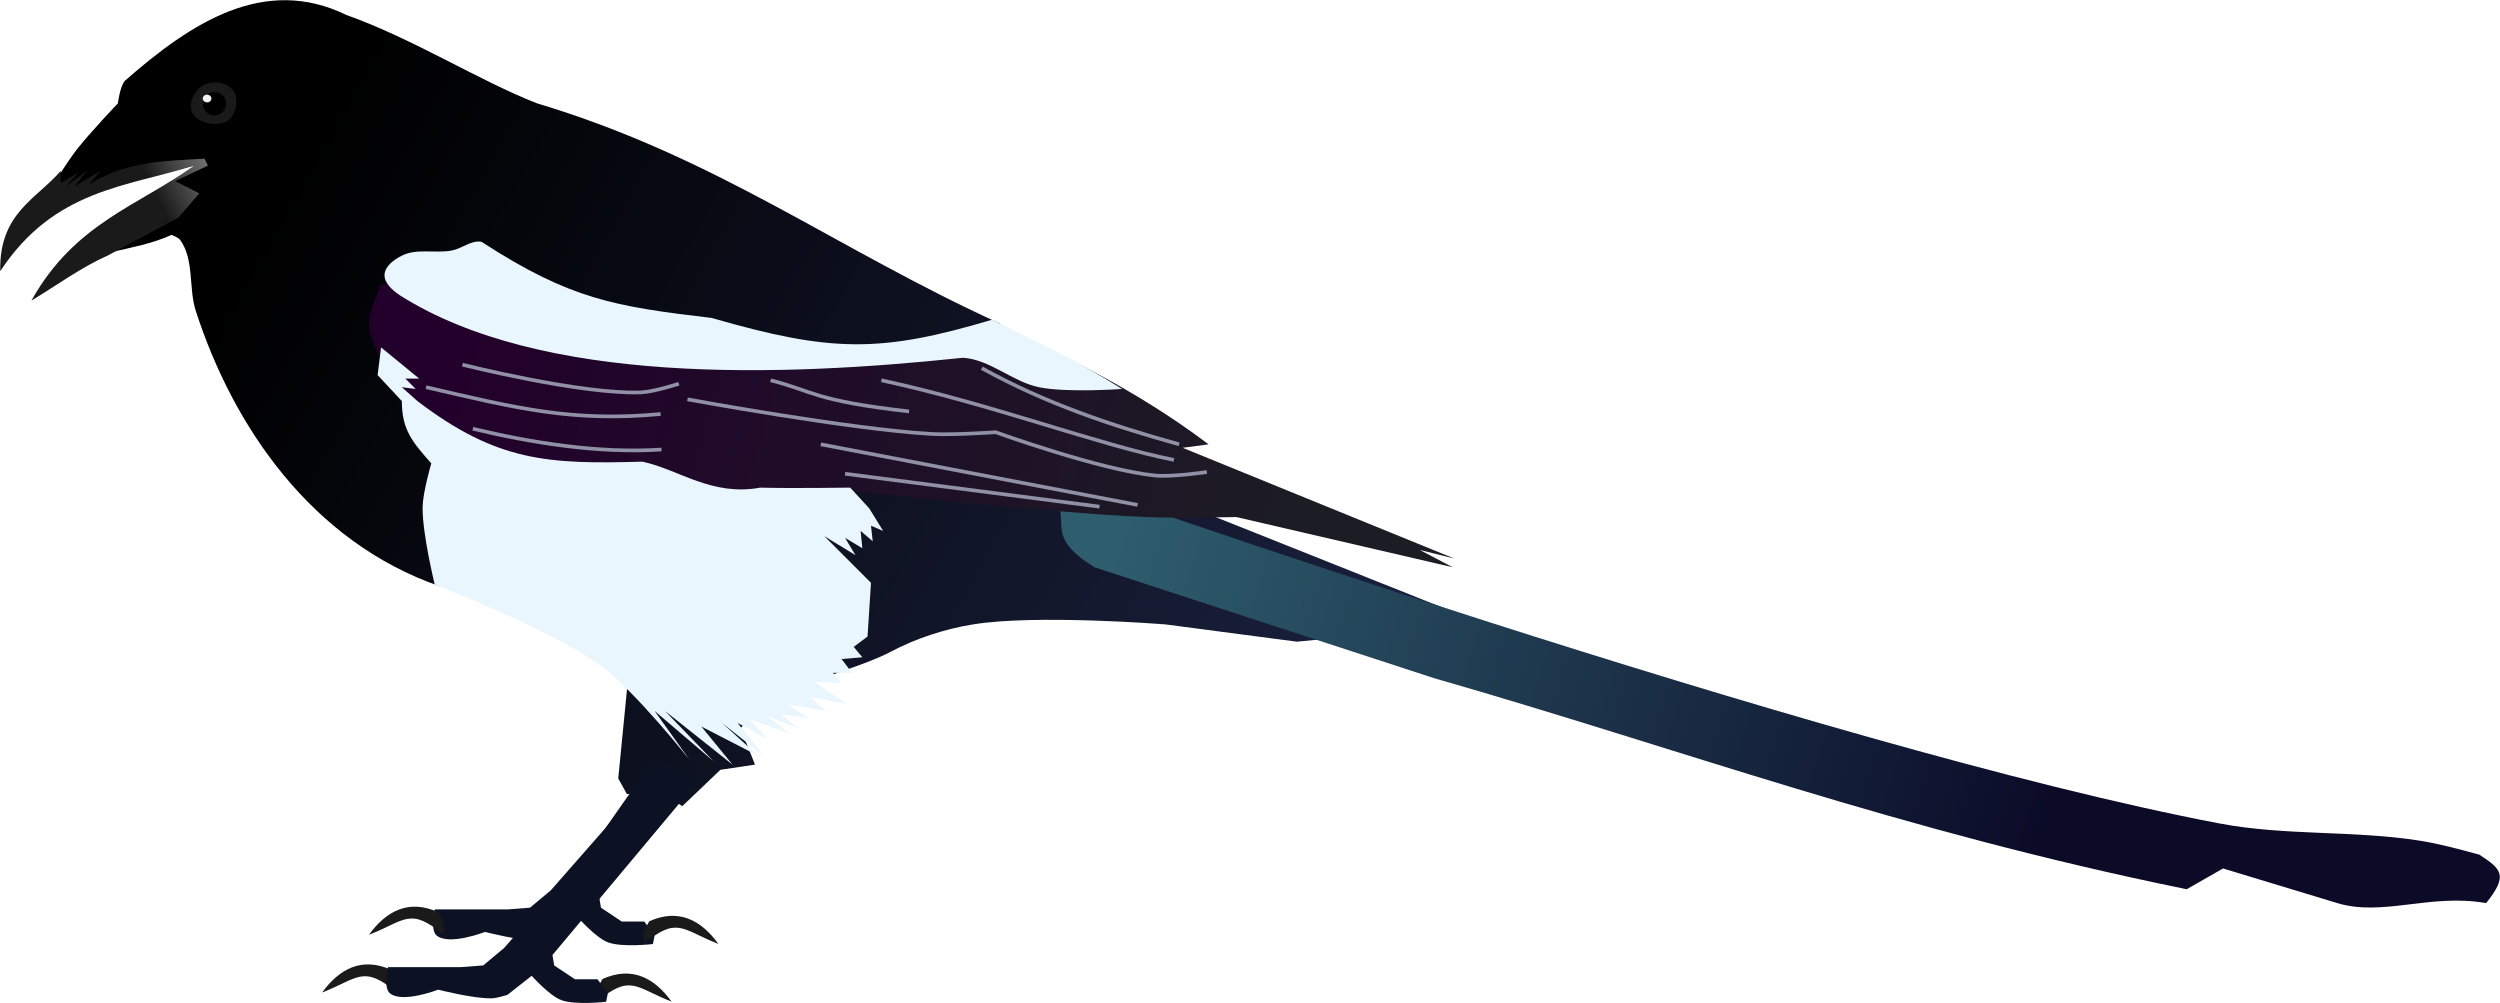 <?xml version="1.0" encoding="UTF-8" standalone="no"?>
<!-- Created with Inkscape (http://www.inkscape.org/) -->

<svg
   xmlns:dc="http://purl.org/dc/elements/1.1/"
   xmlns:cc="http://creativecommons.org/ns#"
   xmlns:rdf="http://www.w3.org/1999/02/22-rdf-syntax-ns#"
   xmlns:svg="http://www.w3.org/2000/svg"
   xmlns="http://www.w3.org/2000/svg"
   xmlns:xlink="http://www.w3.org/1999/xlink"
   xmlns:sodipodi="http://sodipodi.sourceforge.net/DTD/sodipodi-0.dtd"
   xmlns:inkscape="http://www.inkscape.org/namespaces/inkscape"
   width="680.228"
   height="272.956"
   id="svg2"
   version="1.1"
   inkscape:version="0.48.0 r9654"
   sodipodi:docname="Black-billed Magpie.svg">
  <defs
     id="defs4">
    <linearGradient
       inkscape:collect="always"
       id="linearGradient4382">
      <stop
         style="stop-color:#1a213e;stop-opacity:1;"
         offset="0"
         id="stop4384" />
      <stop
         style="stop-color:#000000;stop-opacity:1"
         offset="1"
         id="stop4386" />
    </linearGradient>
    <linearGradient
       inkscape:collect="always"
       id="linearGradient4372">
      <stop
         style="stop-color:#2e5d6d;stop-opacity:1;"
         offset="0"
         id="stop4374" />
      <stop
         style="stop-color:#0b0b28;stop-opacity:1"
         offset="1"
         id="stop4376" />
    </linearGradient>
    <linearGradient
       inkscape:collect="always"
       id="linearGradient4074">
      <stop
         style="stop-color:#22002b;stop-opacity:1;"
         offset="0"
         id="stop4076" />
      <stop
         style="stop-color:#1c1c24;stop-opacity:1"
         offset="1"
         id="stop4078" />
    </linearGradient>
    <linearGradient
       inkscape:collect="always"
       id="linearGradient3766">
      <stop
         style="stop-color:#1a1a1a;stop-opacity:1;"
         offset="0"
         id="stop3768" />
      <stop
         style="stop-color:#cccccc;stop-opacity:1"
         offset="1"
         id="stop3770" />
    </linearGradient>
    <filter
       inkscape:collect="always"
       id="filter4322"
       x="-0.061"
       width="1.122"
       y="-0.471"
       height="1.943"
       color-interpolation-filters="sRGB">
      <feGaussianBlur
         inkscape:collect="always"
         stdDeviation="1.757"
         id="feGaussianBlur4324" />
    </filter>
    <filter
       inkscape:collect="always"
       id="filter4326"
       x="-0.049"
       width="1.098"
       y="-0.256"
       height="1.512"
       color-interpolation-filters="sRGB">
      <feGaussianBlur
         inkscape:collect="always"
         stdDeviation="1.757"
         id="feGaussianBlur4328" />
    </filter>
    <filter
       inkscape:collect="always"
       id="filter4334"
       x="-0.09"
       width="1.181"
       y="-0.471"
       height="1.943"
       color-interpolation-filters="sRGB">
      <feGaussianBlur
         inkscape:collect="always"
         stdDeviation="1.757"
         id="feGaussianBlur4336" />
    </filter>
    <filter
       inkscape:collect="always"
       id="filter4338"
       x="-0.053"
       width="1.106"
       y="-0.195"
       height="1.389"
       color-interpolation-filters="sRGB">
      <feGaussianBlur
         inkscape:collect="always"
         stdDeviation="1.757"
         id="feGaussianBlur4340" />
    </filter>
    <filter
       inkscape:collect="always"
       id="filter4342"
       x="-0.079"
       width="1.157"
       y="-0.204"
       height="1.407"
       color-interpolation-filters="sRGB">
      <feGaussianBlur
         inkscape:collect="always"
         stdDeviation="1.757"
         id="feGaussianBlur4344" />
    </filter>
    <filter
       inkscape:collect="always"
       id="filter4346"
       x="-0.03"
       width="1.06"
       y="-0.203"
       height="1.405"
       color-interpolation-filters="sRGB">
      <feGaussianBlur
         inkscape:collect="always"
         stdDeviation="1.757"
         id="feGaussianBlur4348" />
    </filter>
    <filter
       inkscape:collect="always"
       id="filter4354"
       x="-0.082"
       width="1.164"
       y="-0.715"
       height="2.43"
       color-interpolation-filters="sRGB">
      <feGaussianBlur
         inkscape:collect="always"
         stdDeviation="1.757"
         id="feGaussianBlur4356" />
    </filter>
    <filter
       inkscape:collect="always"
       id="filter4362"
       x="-0.072"
       width="1.143"
       y="-0.558"
       height="2.115"
       color-interpolation-filters="sRGB">
      <feGaussianBlur
         inkscape:collect="always"
         stdDeviation="1.757"
         id="feGaussianBlur4364" />
    </filter>
    <filter
       inkscape:collect="always"
       id="filter4366"
       x="-0.067"
       width="1.135"
       y="-0.494"
       height="1.988"
       color-interpolation-filters="sRGB">
      <feGaussianBlur
         inkscape:collect="always"
         stdDeviation="1.757"
         id="feGaussianBlur4368" />
    </filter>
    <linearGradient
       inkscape:collect="always"
       xlink:href="#linearGradient4382"
       id="linearGradient4462"
       gradientUnits="userSpaceOnUse"
       x1="405.562"
       y1="593.573"
       x2="116.817"
       y2="431.536" />
    <linearGradient
       inkscape:collect="always"
       xlink:href="#linearGradient4372"
       id="linearGradient4464"
       gradientUnits="userSpaceOnUse"
       x1="334.436"
       y1="544.585"
       x2="585.027"
       y2="625.132" />
    <linearGradient
       inkscape:collect="always"
       xlink:href="#linearGradient4074"
       id="linearGradient4466"
       gradientUnits="userSpaceOnUse"
       x1="159.681"
       y1="479.582"
       x2="376.829"
       y2="544.114" />
    <linearGradient
       inkscape:collect="always"
       xlink:href="#linearGradient3766"
       id="linearGradient4468"
       gradientUnits="userSpaceOnUse"
       x1="71.598"
       y1="448.964"
       x2="102.215"
       y2="433.891" />
  </defs>
  <sodipodi:namedview
     id="base"
     pagecolor="#ffffff"
     bordercolor="#666666"
     borderopacity="1.0"
     inkscape:pageopacity="0.0"
     inkscape:pageshadow="2"
     inkscape:zoom="0.56909899"
     inkscape:cx="141.56813"
     inkscape:cy="-31.133603"
     inkscape:document-units="px"
     inkscape:current-layer="layer1"
     showgrid="false"
     inkscape:window-width="1366"
     inkscape:window-height="718"
     inkscape:window-x="-8"
     inkscape:window-y="-8"
     inkscape:window-maximized="1"
     fit-margin-top="0"
     fit-margin-left="0"
     fit-margin-right="0"
     fit-margin-bottom="0" />
  <g
     inkscape:label="Layer 1"
     inkscape:groupmode="layer"
     id="layer1"
     transform="translate(-48.208,-356.347)">
    <g
       id="g4436"
       transform="translate(18.121,-41.431)"
       inkscape:export-filename="C:\Users\mr mahes\Desktop\Black-billed Magpie.png"
       inkscape:export-xdpi="132.30855"
       inkscape:export-ydpi="132.30855">
      <path
         sodipodi:nodetypes="cccccccscsccscccccccc"
         inkscape:connector-curvature="0"
         id="path4390-5"
         d="m 219.983,589.642 -16.486,23.552 -23.552,26.849 -5.652,4.71 -6.123,0.471 -9.892,0 -9.892,0 c 0,0 -1.309,5.515 0.471,7.066 3.324,2.895 13.189,-0.942 13.189,-0.942 0,0 9.674,2.5 14.602,2.355 1.447,-0.043 4.239,-0.942 4.239,-0.942 l 6.595,-5.181 c 0,0 4.776,5.364 8.008,6.595 3.818,1.453 12.247,0.471 12.247,0.471 l 0.471,-2.355 -2.826,-3.768 -6.123,0 -5.652,-3.768 -0.471,-2.826 40.98,-48.988 z"
         style="fill:#0c1124;fill-opacity:1;stroke:#000000;stroke-width:0;stroke-linecap:butt;stroke-linejoin:miter;stroke-miterlimit:4;stroke-opacity:1;stroke-dasharray:none" />
      <path
         sodipodi:nodetypes="ccccc"
         inkscape:connector-curvature="0"
         id="path4392-8"
         d="m 150.786,648.626 -1.499,-2.665 c -8.054,-3.608 -14.145,-0.273 -18.819,6.162 9.791,-3.791 11.117,-7.698 20.317,0 z"
         style="fill:#1a1a1a;stroke:#000000;stroke-width:0;stroke-linecap:butt;stroke-linejoin:miter;stroke-miterlimit:4;stroke-opacity:1;stroke-dasharray:none" />
      <path
         sodipodi:nodetypes="ccccc"
         inkscape:connector-curvature="0"
         id="path4392"
         d="m 138.059,664.332 -1.499,-2.665 c -8.054,-3.608 -14.145,-0.273 -18.819,6.162 9.791,-3.791 11.117,-7.698 20.317,0 z"
         style="fill:#1a1a1a;stroke:#000000;stroke-width:0;stroke-linecap:butt;stroke-linejoin:miter;stroke-miterlimit:4;stroke-opacity:1;stroke-dasharray:none" />
      <path
         sodipodi:nodetypes="ccccc"
         inkscape:connector-curvature="0"
         id="path4392-1"
         d="m 192.516,666.822 1.499,-2.665 c 8.054,-3.608 14.145,-0.273 18.819,6.162 -9.791,-3.791 -11.117,-7.698 -20.317,0 z"
         style="fill:#1a1a1a;stroke:#000000;stroke-width:0;stroke-linecap:butt;stroke-linejoin:miter;stroke-miterlimit:4;stroke-opacity:1;stroke-dasharray:none" />
      <path
         sodipodi:nodetypes="csccccccccccccssscccccccccccscccccc"
         inkscape:connector-curvature="0"
         id="path4380"
         d="m 43.335,449.906 c 0,0 4.769,-7.72 7.537,-11.305 3.466,-4.49 11.305,-12.718 11.305,-12.718 0,0 0.507,-4.491 1.884,-6.123 18.098,-15.873 37.941,-28.781 60.293,-17.899 18.024,6.389 36.039,17.853 51.814,24.023 49.044,14.691 81.302,39.577 125.767,59.822 l 55.582,45.691 0.942,6.123 67.358,26.849 -40.038,-3.768 11.776,10.363 -14.602,1.413 -35.799,-4.71 c 0,0 -35.082,-2.792 -52.285,0 -7.842,1.273 -15.588,3.82 -22.61,7.537 -6.634,3.511 -18.627,6.734 -25.436,9.892 -7.292,3.382 -16.015,8.95 -16.015,8.95 l 4.71,11.776 -9.421,1.413 -10.363,9.892 -5.652,-3.768 -9.421,0.471 -2.355,-4.239 2.826,-28.733 -38.625,-32.03 -12.718,8.479 c -34.988,-12.124 -56.282,-43.588 -66.416,-74.895 -2.02,-6.274 -0.393,-13.961 -4.239,-19.312 -0.534,-0.743 -2.355,-1.413 -2.355,-1.413 -5.495,2.473 -10.991,3.421 -16.486,4.71 l 12.795,-16.417 11.699,-7.606 -21.432,5.181 z"
         style="fill:url(#linearGradient4462);fill-opacity:1;stroke:#000000;stroke-width:0;stroke-linecap:butt;stroke-linejoin:miter;stroke-miterlimit:4;stroke-opacity:1;stroke-dasharray:none" />
      <path
         sodipodi:nodetypes="ccccc"
         inkscape:connector-curvature="0"
         id="path4392-1-5"
         d="m 205.243,651.115 1.499,-2.665 c 8.054,-3.608 14.145,-0.273 18.819,6.162 -9.791,-3.791 -11.117,-7.698 -20.317,0 z"
         style="fill:#1a1a1a;stroke:#000000;stroke-width:0;stroke-linecap:butt;stroke-linejoin:miter;stroke-miterlimit:4;stroke-opacity:1;stroke-dasharray:none" />
      <path
         sodipodi:nodetypes="cccccsccsscc"
         inkscape:connector-curvature="0"
         id="path4370"
         d="m 318.421,536.106 c 1.277,4.924 -2.248,8.782 9.421,16.015 l 92.323,30.146 c 67.546,19.382 126.22,41.425 204.901,57.466 l 9.892,-5.652 31.088,9.421 c 12.379,3.751 25.223,-2.675 40.509,0 5.985,-7.526 4.281,-9.192 -1.884,-13.189 -5.298,-1.417 -10.6,-2.902 -16.015,-3.768 -18.052,-2.886 -36.68,-1.3 -54.64,-4.71 C 525.861,601.3 317.479,527.628 317.479,527.628 z"
         style="fill:url(#linearGradient4464);fill-opacity:1;stroke:#000000;stroke-width:0;stroke-linecap:butt;stroke-linejoin:miter;stroke-miterlimit:4;stroke-opacity:1;stroke-dasharray:none" />
      <path
         sodipodi:nodetypes="ccscccsccccccccc"
         inkscape:connector-curvature="0"
         id="path3784"
         d="m 146.492,472.045 -12.718,3.297 c 0,0 -3.529,7.066 -3.297,10.834 0.38,6.174 7.537,16.957 7.537,16.957 l 38.154,37.212 86.2,-8.95 c 0,0 52.677,5.887 79.134,7.066 8.313,0.37 24.965,0 24.965,0 l 58.88,13.66 -8.95,-4.71 9.421,2.355 -73.953,-30.146 7.066,-0.942 c -20.48,-15.413 -39.611,-24.087 -58.88,-33.444 l -16.015,8.008 c -64.41,1.727 -94.704,-12.706 -137.543,-21.197 z"
         style="fill:url(#linearGradient4466);fill-opacity:1;stroke:#000000;stroke-width:0;stroke-linecap:butt;stroke-linejoin:miter;stroke-miterlimit:4;stroke-opacity:1;stroke-dasharray:none" />
      <path
         sodipodi:nodetypes="cccccccccccccccccc"
         inkscape:connector-curvature="0"
         id="path3764"
         d="m 30.146,471.574 c -0.306,-15.849 9.836,-19.587 16.486,-27.32 l 0,3.297 4.71,-2.826 -3.297,3.768 5.652,-4.239 -3.297,4.239 7.066,-4.239 -3.297,3.768 c 10.208,-6.273 19.996,-6.44 31.559,-7.066 l 0.942,1.884 -8.95,4.239 6.595,3.297 -5.652,6.595 -19.312,10.363 c -6.856,2.996 -13.886,8.111 -20.726,12.247 11.797,-21.133 29.092,-25.773 44.277,-36.741 -18.272,5.799 -38.037,6.357 -52.756,28.733 z"
         style="fill:url(#linearGradient4468);fill-opacity:1;stroke:#000000;stroke-width:0;stroke-linecap:butt;stroke-linejoin:miter;stroke-miterlimit:4;stroke-opacity:1;stroke-dasharray:none" />
      <path
         sodipodi:nodetypes="sssss"
         inkscape:connector-curvature="0"
         id="path3774"
         d="m 82.408,428.491 c -1.295,-2.422 0.661,-6.301 3.12,-7.608 2.392,-1.272 6.488,-0.674 8.022,1.522 1.616,2.313 0.841,6.726 -1.56,8.26 -2.743,1.753 -8.065,0.662 -9.582,-2.174 z"
         style="fill:#1a1a1a;stroke:#000000;stroke-width:0;stroke-linecap:butt;stroke-linejoin:miter;stroke-miterlimit:4;stroke-opacity:1;stroke-dasharray:none" />
      <path
         transform="translate(-1.413,-0.942)"
         sodipodi:open="true"
         sodipodi:end="7.5111276"
         sodipodi:start="1.2876467"
         d="m 90.739,429.996 c -1.686,0.491 -3.451,-0.479 -3.941,-2.165 -0.491,-1.686 0.479,-3.451 2.165,-3.941 1.686,-0.491 3.451,0.479 3.941,2.165 0.47,1.615 -0.4,3.317 -1.984,3.883"
         sodipodi:ry="3.1794965"
         sodipodi:rx="3.1794965"
         sodipodi:cy="426.94345"
         sodipodi:cx="89.85022"
         id="path3776"
         style="fill:#000000;fill-opacity:1;fill-rule:evenodd;stroke:#a18d8d;stroke-width:0;stroke-miterlimit:4;stroke-opacity:1;stroke-dasharray:none;stroke-dashoffset:0"
         sodipodi:type="arc" />
      <path
         transform="translate(31.559,6.595)"
         sodipodi:open="true"
         sodipodi:end="7.5111276"
         sodipodi:start="1.2876467"
         d="m 55.205,419.011 c -0.624,0.164 -1.278,-0.16 -1.46,-0.722 -0.182,-0.562 0.177,-1.15 0.802,-1.314 0.624,-0.164 1.278,0.16 1.46,0.722 0.174,0.538 -0.148,1.106 -0.735,1.294"
         sodipodi:ry="1.0598322"
         sodipodi:rx="1.1775913"
         sodipodi:cy="417.99374"
         sodipodi:cx="54.875755"
         id="path3778"
         style="fill:#f2f2f2;fill-opacity:1;fill-rule:evenodd;stroke:#a18d8d;stroke-width:0;stroke-miterlimit:4;stroke-opacity:1;stroke-dasharray:none;stroke-dashoffset:0"
         sodipodi:type="arc" />
      <path
         sodipodi:nodetypes="cscccccccccccccccccccccccccccccccccccccccccccccccccccsc"
         inkscape:connector-curvature="0"
         id="path3780"
         d="m 148.377,556.832 c 0,0 31.704,12.189 45.219,22.139 9.392,6.914 24.023,25.436 24.023,25.436 l -9.421,-13.189 16.015,13.66 -13.189,-13.66 18.37,14.602 -8.479,-10.363 15.544,8.008 -9.892,-8.95 11.305,8.95 -7.066,-8.95 8.008,4.239 -4.71,-5.181 10.834,3.768 -6.123,-4.71 8.479,3.297 -4.71,-3.768 7.537,0.942 -6.123,-3.768 10.834,1.884 -4.239,-3.768 9.892,1.884 -8.95,-6.123 7.537,0.471 -2.355,-2.826 5.181,0 -2.826,-3.768 5.652,-0.471 -2.355,-2.826 3.768,-2.826 0.942,-14.602 -12.718,-12.718 8.479,5.181 -2.826,-4.71 4.71,2.826 -0.471,-4.71 3.297,2.826 -0.471,-4.239 3.297,1.413 -3.768,-6.123 -5.181,-5.652 c 0,0 -16.333,0.233 -24.494,0 -13.229,2.417 -22.03,-4.903 -32.03,-7.066 -25.744,0.738 -39.579,0.003 -61.235,-16.486 l -4.239,-3.768 3.768,0.471 -2.826,-2.826 3.768,0 -10.363,-8.479 -0.942,7.537 6.595,7.066 c -0.007,7.982 3.03,11.269 8.008,16.957 0,0 -2.269,7.774 -2.355,11.776 -0.154,7.149 3.297,21.197 3.297,21.197 z"
         style="fill:#e9f6fe;fill-opacity:1;stroke:#000000;stroke-width:0;stroke-linecap:butt;stroke-linejoin:miter;stroke-miterlimit:4;stroke-opacity:1;stroke-dasharray:none" />
      <path
         sodipodi:nodetypes="sssccccsccs"
         inkscape:connector-curvature="0"
         id="path3782"
         d="m 134.716,472.516 c 0.11,-2.332 2.627,-4.128 4.71,-5.181 4.085,-2.065 9.169,-0.528 13.66,-1.413 2.73,-0.538 5.272,-2.861 8.008,-2.355 24.218,15.699 36.188,17.588 62.648,20.726 32.543,9.403 45.933,9.529 76.308,0.471 14.97,7.631 21.069,9.93 35.328,18.841 0,0 -14.905,1.106 -22.61,-0.471 -7.223,-1.478 -13.363,-7.61 -20.726,-8.008 -49.693,5.256 -114.596,7.404 -153.087,-16.957 -1.954,-1.315 -4.35,-3.3 -4.239,-5.652 z"
         style="fill:#e9f6fe;fill-opacity:1;stroke:#000000;stroke-width:0;stroke-linecap:butt;stroke-linejoin:miter;stroke-miterlimit:4;stroke-opacity:1;stroke-dasharray:none" />
      <path
         sodipodi:nodetypes="cc"
         inkscape:connector-curvature="0"
         id="path3786"
         d="m 146.021,503.134 c 24.228,5.593 39.533,9.571 63.825,7.301"
         style="fill:none;stroke:#9090a6;stroke-width:1px;stroke-linecap:butt;stroke-linejoin:miter;stroke-opacity:1;filter:url(#filter4366)" />
      <path
         sodipodi:nodetypes="csc"
         inkscape:connector-curvature="0"
         id="path3788"
         d="m 155.913,497.01 c 0,0 32.16,8.104 48.517,7.537 3.54,-0.123 10.363,-2.355 10.363,-2.355"
         style="fill:none;stroke:#9090a6;stroke-width:1px;stroke-linecap:butt;stroke-linejoin:miter;stroke-opacity:1;filter:url(#filter4362)" />
      <path
         sodipodi:nodetypes="cc"
         inkscape:connector-curvature="0"
         id="path3792"
         d="m 158.739,514.438 c 15.737,3.764 34.097,6.802 51.343,5.652"
         style="fill:none;stroke:#9090a6;stroke-width:1px;stroke-linecap:butt;stroke-linejoin:miter;stroke-opacity:1;filter:url(#filter4354)" />
      <path
         sodipodi:nodetypes="cscac"
         inkscape:connector-curvature="0"
         id="path3796"
         d="m 217.148,506.431 c 0,0 44.092,8.148 66.416,9.421 5.802,0.331 17.428,-0.471 17.428,-0.471 0,0 28.44,10.291 43.335,11.776 4.698,0.468 14.131,-0.942 14.131,-0.942"
         style="fill:none;stroke:#9090a6;stroke-width:1px;stroke-linecap:butt;stroke-linejoin:miter;stroke-opacity:1;filter:url(#filter4346)" />
      <path
         sodipodi:nodetypes="cc"
         inkscape:connector-curvature="0"
         id="path3798"
         d="m 297.224,497.952 c 16.981,9.437 35.011,15.53 53.698,20.726"
         style="fill:none;stroke:#9090a6;stroke-width:1px;stroke-linecap:butt;stroke-linejoin:miter;stroke-opacity:1;filter:url(#filter4342)" />
      <path
         sodipodi:nodetypes="cc"
         inkscape:connector-curvature="0"
         id="path3800"
         d="m 269.904,501.249 c 29.921,6.437 59.523,17.727 79.605,21.668"
         style="fill:none;stroke:#9090a6;stroke-width:1px;stroke-linecap:butt;stroke-linejoin:miter;stroke-opacity:1;filter:url(#filter4338)" />
      <path
         sodipodi:nodetypes="cc"
         inkscape:connector-curvature="0"
         id="path3802"
         d="m 239.758,501.249 c 11.763,2.983 11.56,5.495 37.683,8.479"
         style="fill:none;stroke:#9090a6;stroke-width:1px;stroke-linecap:butt;stroke-linejoin:miter;stroke-opacity:1;filter:url(#filter4334)" />
      <path
         inkscape:connector-curvature="0"
         id="path3806"
         d="m 253.418,518.678 86.2,16.486"
         style="fill:none;stroke:#9090a6;stroke-width:1px;stroke-linecap:butt;stroke-linejoin:miter;stroke-opacity:1;filter:url(#filter4326)" />
      <path
         inkscape:connector-curvature="0"
         id="path3808"
         d="m 260.012,526.685 69.242,8.95"
         style="fill:none;stroke:#9090a6;stroke-width:1px;stroke-linecap:butt;stroke-linejoin:miter;stroke-opacity:1;filter:url(#filter4322)" />
      <path
         sodipodi:nodetypes="cccccccscsccscccccccc"
         inkscape:connector-curvature="0"
         id="path4390"
         d="m 207.256,605.349 -16.486,23.552 -23.552,26.849 -5.652,4.71 -6.123,0.471 -9.892,0 -9.892,0 c 0,0 -1.309,5.515 0.471,7.066 3.324,2.895 13.189,-0.942 13.189,-0.942 0,0 9.674,2.5 14.602,2.355 1.447,-0.043 4.239,-0.942 4.239,-0.942 l 6.595,-5.181 c 0,0 4.776,5.364 8.008,6.595 3.818,1.453 12.247,0.471 12.247,0.471 l 0.471,-2.355 -2.826,-3.768 -6.123,0 -5.652,-3.768 -0.471,-2.826 40.98,-48.988 z"
         style="fill:#0c1124;fill-opacity:1;stroke:#000000;stroke-width:0;stroke-linecap:butt;stroke-linejoin:miter;stroke-miterlimit:4;stroke-opacity:1;stroke-dasharray:none" />
    </g>
  </g>
</svg>
